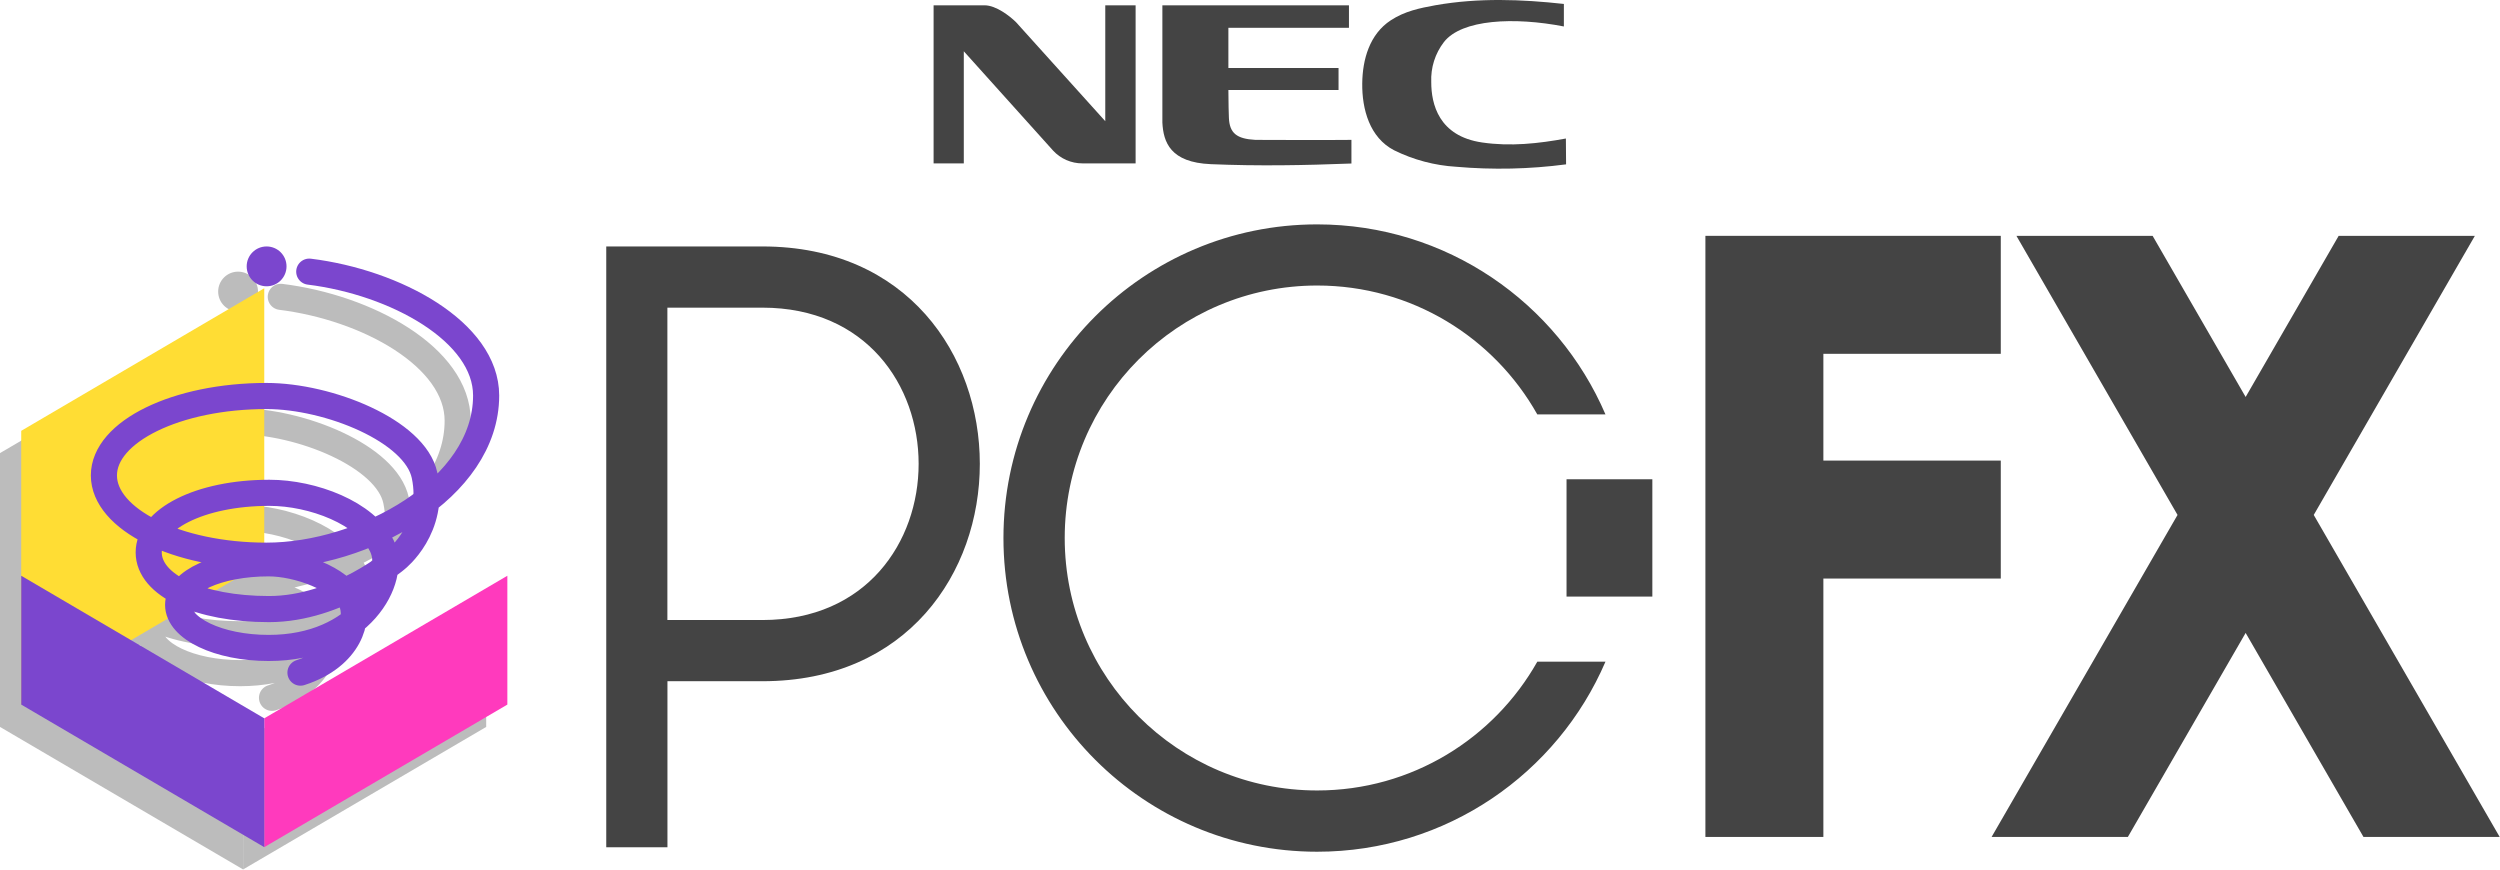 <?xml version="1.0" encoding="UTF-8" standalone="no"?>
<svg
   enable-background="new 0 0 3839.5 1335.5"
   height="1336"
   viewBox="0 0 3840 1336"
   width="3840"
   version="1.1"
   id="svg17"
   sodipodi:docname="pcfx.svg"
   inkscape:version="1.3.2 (091e20e, 2023-11-25)"
   xmlns:inkscape="http://www.inkscape.org/namespaces/inkscape"
   xmlns:sodipodi="http://sodipodi.sourceforge.net/DTD/sodipodi-0.dtd"
   xmlns="http://www.w3.org/2000/svg"
   xmlns:svg="http://www.w3.org/2000/svg">
  <defs
     id="defs17" />
  <sodipodi:namedview
     id="namedview17"
     pagecolor="#ffffff"
     bordercolor="#000000"
     borderopacity="0.25"
     inkscape:showpageshadow="2"
     inkscape:pageopacity="0.0"
     inkscape:pagecheckerboard="0"
     inkscape:deskcolor="#d1d1d1"
     inkscape:zoom="0.17669622"
     inkscape:cx="1918.547"
     inkscape:cy="667.81281"
     inkscape:window-width="1312"
     inkscape:window-height="449"
     inkscape:window-x="0"
     inkscape:window-y="23"
     inkscape:window-maximized="0"
     inkscape:current-layer="svg17" />
  <g
     id="g18"
     transform="scale(1,1)">
    <g
       transform="matrix(1,0,0,1,0,-0.048)"
       id="g17">
      <g
         fill="#444444"
         id="g5">
        <path
           d="M 1171.1,378.6 H 999.5 931.2 v 922.8 h 94 v -255 h 146 c 445.1,0 445.1,-667.8 -0.1,-667.8 z m 0,573.8 h -146 V 472.6 h 146 c 319.9,0 319.9,479.8 0,479.8 z"
           id="path1" />
        <path
           d="m 2023.2,1214.2 c -214.2,0 -387.8,-173.6 -387.8,-387.8 0,-214.2 173.6,-387.8 387.8,-387.8 145.2,0 271.7,79.8 338.1,198 H 2466 c -73.7,-171.7 -244.2,-291.9 -442.9,-291.9 -266.1,0 -481.8,215.7 -481.8,481.8 0,266.1 215.7,481.8 481.8,481.8 198.7,0 369.2,-120.3 442.9,-291.9 h -104.7 c -66.5,117.9 -192.9,197.8 -338.1,197.8 z"
           id="path2" />
        <path
           d="M 2406.2,736.2 H 2538 v 180.2 h -131.8 z"
           id="path3" />
        <path
           d="M 3073.2,888.7 V 707.5 h -272.5 v -164 h 272.5 V 362.3 h -272.5 -140.9 -40.3 v 923.3 h 181.2 V 888.7 Z"
           id="path4" />
        <path
           d="M 3553.9,791 3801.4,362.3 H 3592.2 L 3449.3,609.8 3306.4,362.3 h -209.2 l 247.5,428.7 -285.6,494.6 h 209.3 l 180.9,-313.4 181,313.4 h 209.2 z"
           id="path5" />
      </g>
      <path
         d="m 431.3,456 c 132.6,16.4 271.7,92.4 271.7,190.3 0,143.9 -189.5,246 -337.4,246 -137.9,0 -249.7,-55.9 -249.7,-123.3 0,-67.4 111.8,-122 249.7,-122 95.6,0 228.3,53.5 242.8,121.8 17.3,81.2 -43.1,128.6 -43.1,128.6 0,0 -88.6,76.9 -195.9,76.9 -107.3,0 -184.8,-36.6 -184.8,-87.1 0,-50.5 78.1,-91.5 185.4,-91.5 66.5,0 148.5,31 172.9,81.9 24.4,50.8 -32.9,156.4 -174,156.4 -76.8,0 -139,-29.7 -139,-66.2 0,-36.6 62.2,-63.8 139,-63.8 44.2,0 110.2,23.1 126.8,57.9 12.7,26.6 -0.9,85.1 -77.9,110"
         fill="none"
         stroke="#bcbcbc"
         stroke-linecap="round"
         stroke-miterlimit="10"
         stroke-width="40.114"
         id="path6" />
      <g
         fill="#bcbcbc"
         id="g9">
        <circle
           cx="365.7"
           cy="447.9"
           r="30.6"
           id="circle6" />
        <path
           d="m 0,696 v 420.6 l 373.4,-219 V 477 Z"
           id="path7" />
        <path
           d="m 373.4,1137.7 v 197.8 L 746.8,1116.6 V 918.7 Z"
           id="path8" />
        <path
           d="m 373.4,1137.7 v 197.8 L 0,1116.6 V 918.7 Z"
           id="path9" />
      </g>
      <path
         d="m 32.6,661.8 v 420.5 l 373.3,-219 V 442.8 Z"
         fill="#ffdd34"
         id="path10" />
      <circle
         cx="409.5"
         cy="409.2"
         fill="#7b46ce"
         r="30.6"
         id="circle10" />
      <path
         d="m 475,417.3 c 132.6,16.4 271.7,92.4 271.7,190.3 0,143.9 -189.5,246 -337.4,246 -137.9,0 -249.7,-55.9 -249.7,-123.3 0,-67.4 111.8,-122 249.7,-122 95.6,0 228.3,53.5 242.8,121.8 17.3,81.2 -43.1,128.6 -43.1,128.6 0,0 -88.6,76.9 -195.9,76.9 -107.3,0 -184.7,-36.6 -184.7,-87.1 0,-50.5 78.1,-91.5 185.4,-91.5 66.5,0 148.5,31 172.9,81.9 24.3,50.8 -32.9,156.4 -174.1,156.4 -76.8,0 -139,-29.7 -139,-66.2 0,-36.6 62.2,-63.8 139,-63.8 44.2,0 110.2,23.1 126.8,57.9 12.7,26.6 -0.9,85.1 -77.9,110"
         fill="none"
         stroke="#7b46ce"
         stroke-linecap="round"
         stroke-miterlimit="10"
         stroke-width="40.114"
         id="path11" />
      <path
         d="m 405.9,1103.4 v 197.9 l 373.4,-219 V 884.4 Z"
         fill="#ff3abd"
         id="path12" />
      <path
         d="m 405.9,1103.4 v 197.9 L 32.6,1082.3 V 884.4 Z"
         fill="#7b46ce"
         id="path13" />
      <g
         fill="#444444"
         id="g16">
        <path
           d="m 1434,8.2 h 78.2 c 17.9,0 39,16.7 48.4,25.9 l 137.1,152.1 V 8.2 h 46.6 V 251 h -81.6 c -17.2,0.1 -33.7,-7.1 -45.3,-19.8 L 1480.4,78.8 V 251 H 1434 Z"
           id="path14" />
        <path
           d="m 2405.5,252.5 c -56,7.4 -112.6,8.6 -168.8,3.7 -33.1,-2 -65.5,-10.6 -95.3,-25.3 -37.6,-19.4 -49.5,-63.1 -49,-102.8 0.4,-36.6 11.2,-75.6 43.9,-96.9 21.4,-14 44.3,-18.7 68.5,-23.1 66.3,-11.7 132.6,-9.1 197.3,-2 v 34.6 c -76.3,-14.8 -156.8,-11.1 -184.2,23.9 -13.6,17.6 -20.5,39.5 -19.5,61.8 0,33 11.2,82.8 78.2,92.5 43.6,6.4 86.7,1.6 128.6,-6.1 z"
           id="path15" />
        <path
           d="m 1927.9,214.9 c 6.8,0 111.7,0.5 147.9,0 v 36.3 c -72.7,2.8 -142.5,4.1 -216,1 -62.2,-2.6 -72.9,-33.8 -74.4,-64 V 8.2 H 2072 v 34.5 h -185.2 v 61.8 H 2056 v 33.8 h -169.2 c 0,18.3 0.6,39 0.8,42.8 1,23.5 11.9,32.2 40.6,33.8"
           id="path16" />
      </g>
    </g>
  </g>
</svg>
